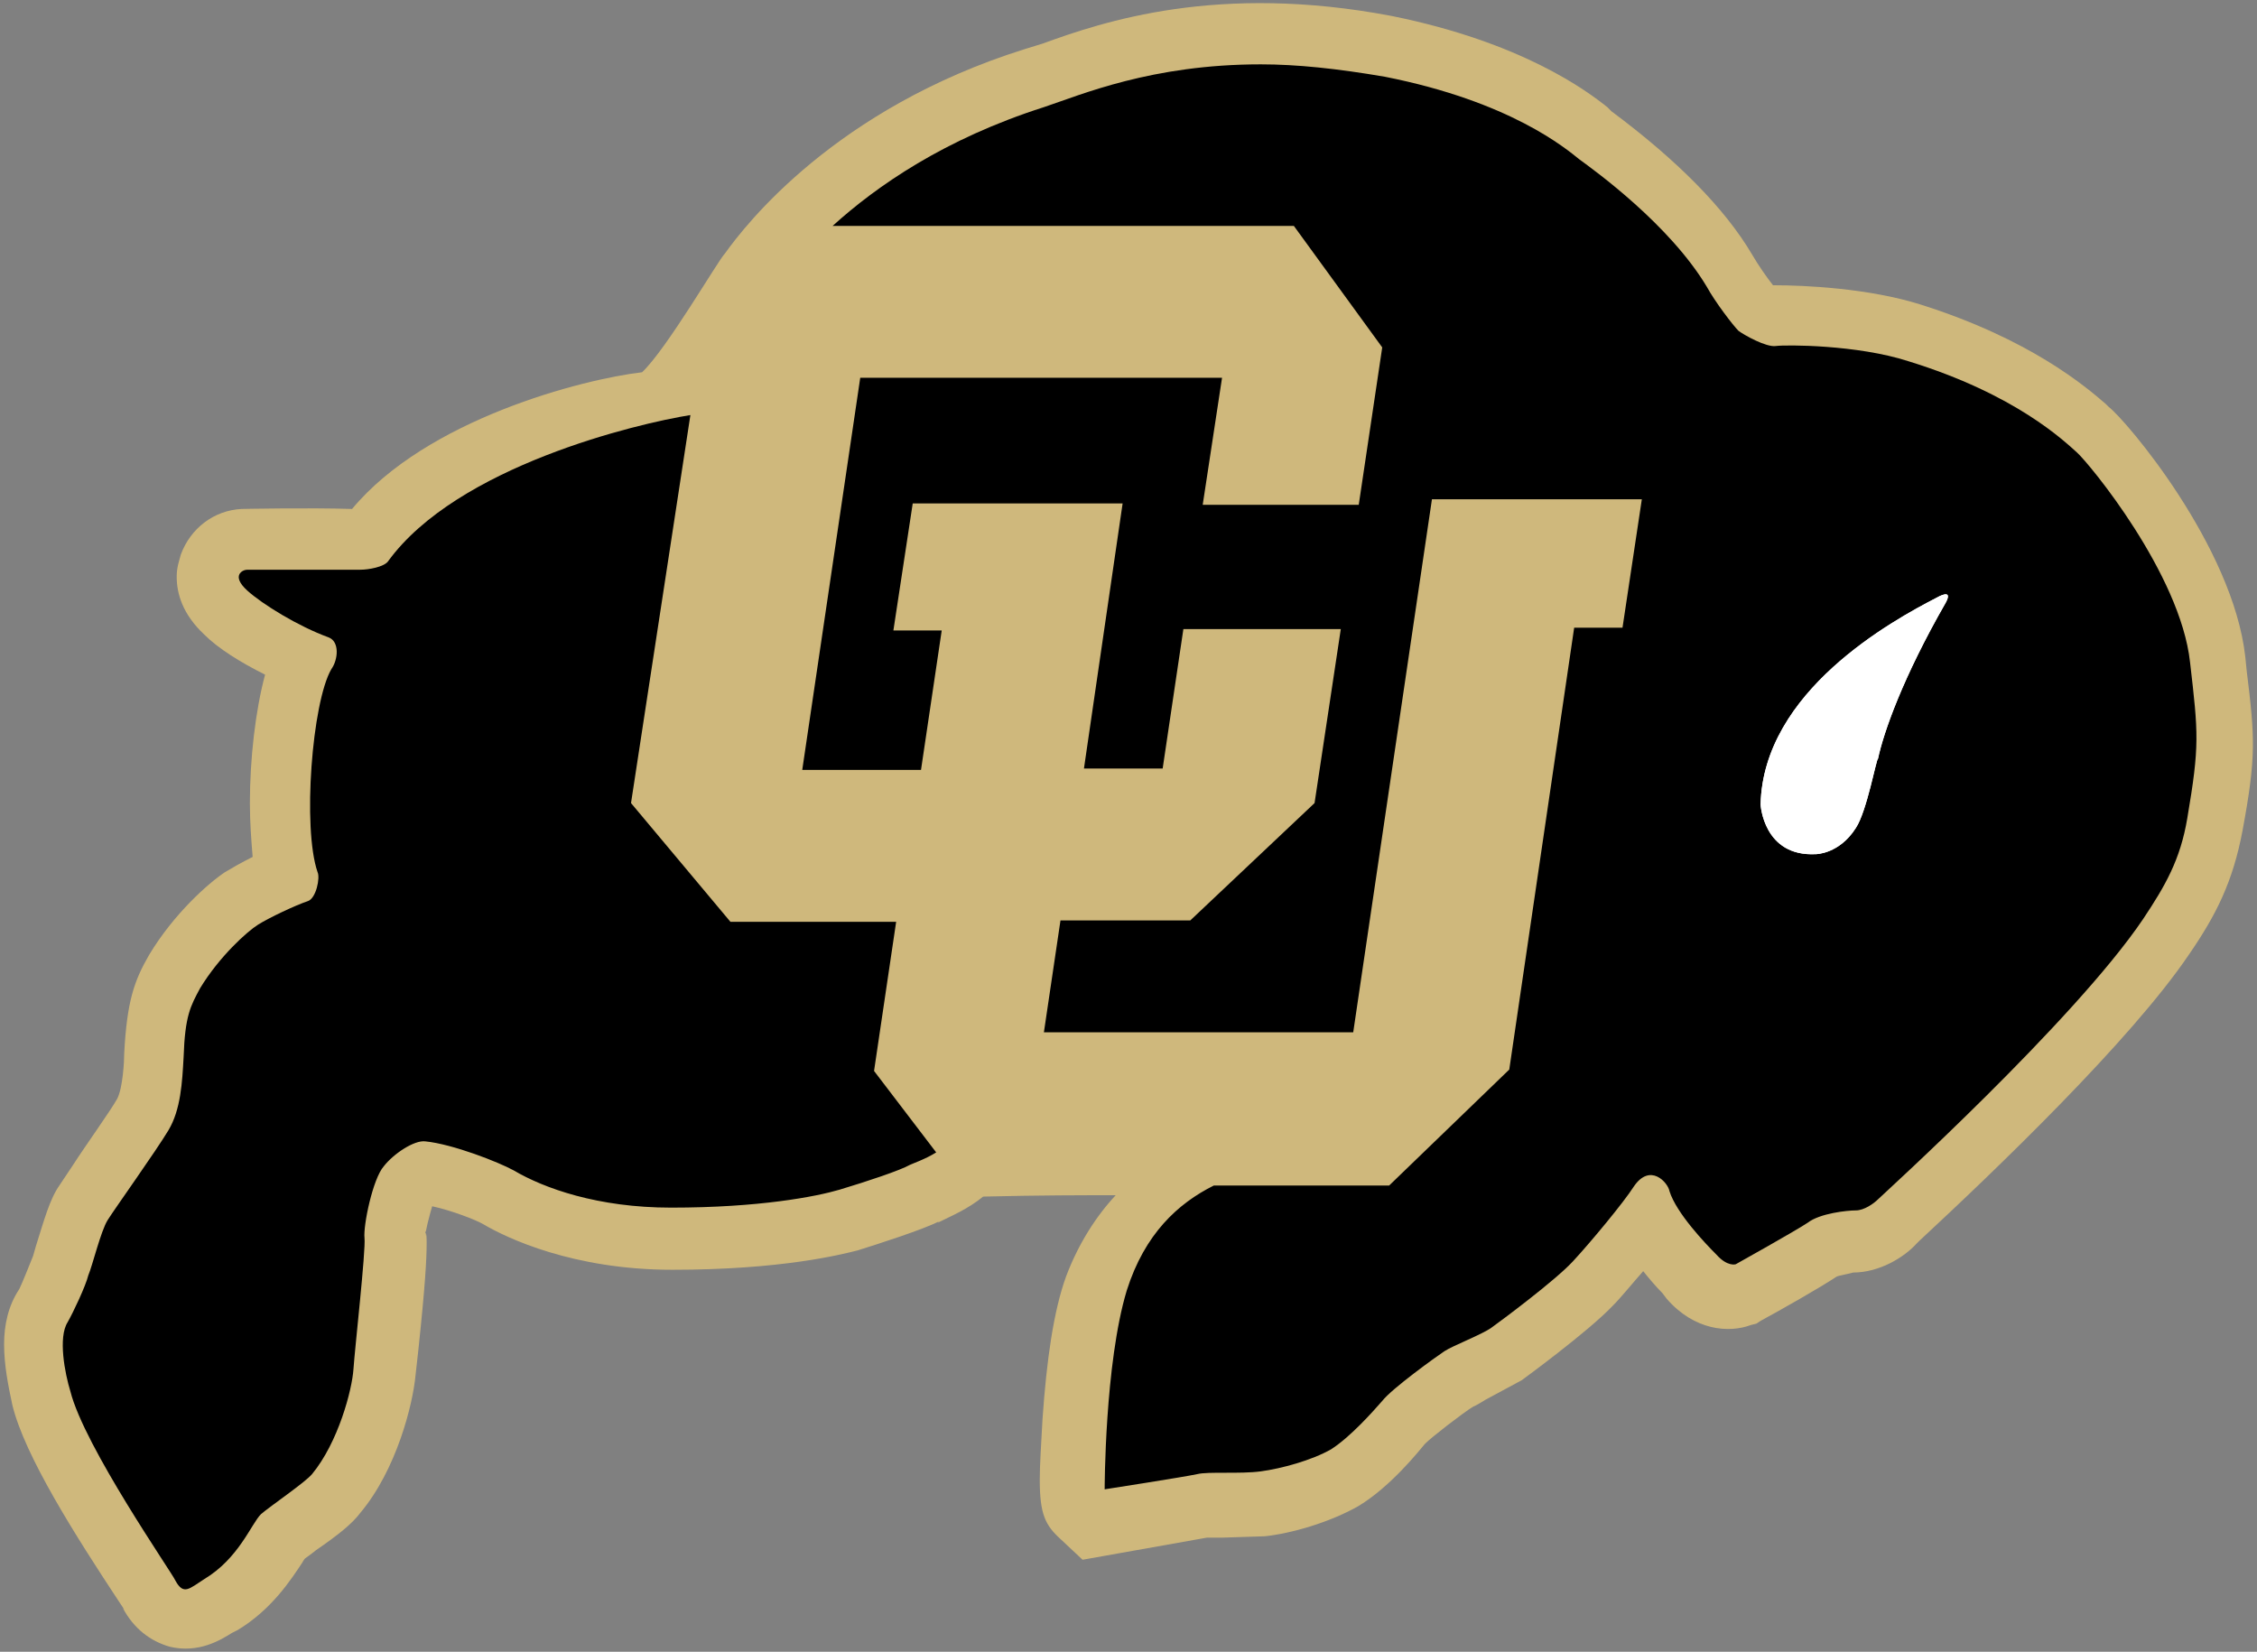 <?xml version="1.0" encoding="UTF-8" standalone="no"?><!-- Generator: Gravit.io --><svg xmlns="http://www.w3.org/2000/svg" xmlns:xlink="http://www.w3.org/1999/xlink" style="isolation:isolate" viewBox="0 0 552 404" width="552pt" height="404pt"><rect x="0" y="0" width="552" height="404" fill="#808080" stroke="none"/><defs><clipPath id="_clipPath_tzJ5TxWysdFx8XYR9CdpU10AvTuu6av5"><rect width="552" height="404"/></clipPath></defs><g clip-path="url(#_clipPath_tzJ5TxWysdFx8XYR9CdpU10AvTuu6av5)"><g><path d=" M 254.972 10.672 L 250.582 12.023 C 204.313 26.545 182.361 54.914 177.295 62.007 C 175.606 63.695 163.11 85.31 157.031 91.051 C 142.509 92.74 104.345 102.534 86.108 124.486 C 75.638 124.149 59.089 124.486 59.089 124.486 C 52.335 124.824 46.593 129.215 44.229 135.631 C 43.892 136.982 43.216 138.671 43.216 141.035 C 43.216 145.088 44.567 150.154 49.971 155.22 C 53.348 158.597 58.752 161.974 64.831 165.014 C 62.467 173.795 61.116 185.615 61.116 196.423 C 61.116 201.151 61.454 205.541 61.791 209.594 C 59.089 210.945 56.725 212.296 55.037 213.309 C 50.984 216.011 42.541 223.441 36.462 233.573 C 32.747 239.99 31.058 245.056 30.382 257.552 C 30.382 259.578 30.045 265.995 28.694 268.697 C 27.005 271.736 20.926 280.18 17.886 284.908 L 14.509 289.974 C 12.145 293.351 10.794 298.417 8.768 304.834 L 8.092 307.198 C 7.417 308.887 5.39 313.953 4.715 315.303 C 2.013 319.356 1 324.084 1 328.813 C 1 333.879 2.013 338.944 3.026 343.673 C 6.066 356.169 18.562 375.757 29.032 391.63 L 30.382 393.657 L 30.045 393.319 C 32.747 398.385 36.799 401.424 41.528 402.775 C 48.62 404.464 54.023 401.087 56.725 399.398 L 58.076 398.723 C 66.519 393.657 71.248 386.227 73.95 382.174 C 73.95 382.174 74.287 381.498 74.625 381.161 C 75.638 380.485 77.327 379.134 77.327 379.134 C 82.73 375.419 86.108 372.717 88.134 370.016 C 96.915 359.546 100.968 343.673 101.643 336.243 L 102.319 330.164 C 104.007 314.29 104.345 307.873 104.345 304.158 C 104.345 302.807 104.345 301.794 104.007 301.119 C 104.007 301.119 104.007 302.47 104.007 302.47 C 104.007 301.119 105.021 297.404 105.696 295.04 C 110.424 296.053 116.503 298.417 118.192 299.43 C 123.933 302.807 140.144 310.575 164.461 310.575 C 191.142 310.575 205.664 306.86 209.717 305.847 C 215.12 304.158 225.59 300.781 229.643 298.755 L 229.305 299.092 L 229.98 298.755 C 232.682 297.404 236.735 295.715 240.45 292.676 C 254.297 292.338 265.104 292.338 272.872 292.338 C 268.144 297.404 263.753 304.158 260.714 312.264 C 257.674 320.707 255.986 332.528 254.972 347.05 C 254.635 353.467 254.297 358.195 254.297 361.91 C 254.297 370.353 255.648 373.055 259.363 376.432 L 264.767 381.498 L 295.162 376.095 C 295.162 376.095 294.487 376.095 294.487 376.095 L 298.877 376.095 L 309.347 375.757 C 315.764 375.082 325.22 372.38 332.312 368.327 C 340.08 363.599 346.835 355.155 348.523 353.129 C 350.212 351.44 357.642 345.699 360.344 344.01 C 360.682 344.01 363.383 342.322 363.383 342.322 L 372.164 337.594 C 372.164 337.594 388.375 325.773 394.455 319.356 C 396.481 317.33 399.183 313.953 401.885 310.913 C 403.235 312.602 404.924 314.628 406.613 316.317 L 407.626 317.668 C 414.381 325.435 422.824 326.111 428.227 324.084 L 429.578 323.747 L 430.592 323.071 C 434.982 320.707 445.114 314.966 449.167 312.264 C 449.842 311.926 452.206 311.588 453.219 311.251 L 453.219 311.251 C 459.636 311.251 465.715 307.536 468.755 304.158 C 468.417 304.496 469.43 303.483 469.43 303.483 C 488.006 286.259 521.103 254.512 535.288 233.573 C 542.042 223.779 546.095 215.673 548.459 203.177 C 551.836 184.94 551.499 180.549 549.472 164.001 L 549.135 160.623 C 546.095 133.605 520.09 102.872 515.699 99.494 L 515.024 98.819 C 509.958 94.429 496.449 82.946 469.768 74.503 C 456.934 70.45 441.061 69.774 433.969 69.774 C 433.969 69.774 433.969 69.774 433.631 69.774 C 432.28 68.086 429.916 64.708 428.565 62.344 C 421.811 50.861 409.99 39.041 394.117 27.22 L 393.779 26.883 C 393.779 26.883 393.104 26.207 393.104 26.207 C 388.038 22.154 372.164 10.334 340.418 3.917 C 297.864 -4.188 269.832 5.268 254.972 10.672 Z " fill-rule="evenodd" fill="rgb(207,184,124)"/><path d=" M 308.334 15.738 C 281.653 15.738 264.429 23.168 255.31 26.207 C 230.994 33.975 214.445 45.458 203.638 55.252 L 316.439 55.252 L 338.054 84.972 L 332.312 123.473 L 294.149 123.473 L 298.877 92.402 L 210.392 92.402 L 196.207 188.317 L 225.252 188.317 L 230.318 154.207 L 218.498 154.207 L 223.226 123.136 L 274.561 123.136 L 265.104 187.98 L 284.355 187.98 L 289.421 153.869 L 327.922 153.869 L 321.505 196.423 L 291.109 225.13 L 259.363 225.13 L 255.31 252.486 L 330.961 252.486 L 350.212 122.122 L 401.547 122.122 L 396.819 153.531 L 384.998 153.531 L 369.125 261.604 L 339.742 289.974 L 296.851 289.974 C 288.07 294.364 279.964 301.794 275.574 315.641 C 270.17 333.541 270.17 364.274 270.17 364.274 C 270.17 364.274 289.758 361.235 292.798 360.559 C 295.5 359.884 303.268 360.559 308.334 359.884 C 313.4 359.208 320.83 357.182 325.558 354.48 C 330.286 351.44 335.69 345.361 338.054 342.659 C 340.418 339.62 351.225 331.852 353.252 330.501 C 355.278 329.15 362.37 326.448 364.734 324.76 C 367.098 323.071 380.27 313.277 384.66 308.549 C 389.051 303.821 397.156 294.026 399.52 290.311 C 403.573 284.232 407.964 289.298 408.301 291.325 C 409.99 296.728 417.082 304.158 419.784 306.86 C 422.486 309.9 424.512 309.224 424.512 309.224 C 424.512 309.224 439.035 301.119 442.074 299.092 C 445.114 296.728 451.868 296.053 453.895 296.053 C 455.921 296.053 458.285 294.364 459.299 293.351 C 460.312 292.338 507.256 249.784 524.143 224.792 C 529.546 216.687 533.261 210.27 534.95 200.138 C 537.989 182.238 537.652 179.536 535.625 161.974 C 533.261 140.36 510.971 113.341 507.932 110.64 C 504.892 107.938 493.071 96.455 466.729 88.349 C 454.233 84.297 436.671 84.297 434.307 84.634 C 431.942 84.972 426.539 81.933 425.188 80.919 C 423.837 79.568 419.446 73.827 417.42 70.112 C 408.301 54.914 390.064 41.743 386.349 39.041 C 382.972 36.339 369.463 24.856 338.729 18.777 C 326.909 16.751 317.115 15.738 308.334 15.738 L 308.334 15.738 Z  M 168.851 101.521 C 156.018 103.547 111.775 114.017 94.889 137.32 C 93.876 138.671 90.161 139.347 88.134 139.347 C 86.445 139.347 61.454 139.347 60.44 139.347 C 59.427 139.347 56.388 140.697 60.44 144.412 C 64.155 147.79 72.936 153.193 80.366 155.895 C 83.068 156.908 82.73 161.299 81.042 163.663 C 76.314 171.769 73.95 202.502 77.665 213.309 C 78.34 214.66 77.327 219.726 75.3 220.402 C 72.261 221.415 65.844 224.454 63.142 226.143 C 60.44 227.832 53.686 233.911 48.958 241.678 C 46.593 246.069 45.243 248.433 44.905 258.565 C 44.567 264.644 44.229 271.399 41.19 276.465 C 38.15 281.531 28.018 295.715 26.33 298.417 C 24.641 301.119 22.615 309.562 21.601 311.926 C 20.926 314.628 17.886 321.045 16.536 323.409 C 14.171 327.124 15.86 335.905 17.211 340.295 C 20.588 353.805 42.203 384.876 42.878 386.564 C 44.905 390.279 46.256 388.591 49.971 386.227 C 58.414 381.161 61.454 372.717 63.818 370.353 C 66.182 368.327 74.625 362.586 76.314 360.559 C 82.73 352.791 86.108 339.958 86.445 334.892 C 86.783 329.826 89.485 305.847 89.147 302.807 C 88.81 299.768 91.174 288.285 93.876 285.246 C 96.24 282.206 101.306 278.829 104.007 279.166 C 110.762 279.842 121.907 284.232 125.622 286.259 C 133.052 290.649 146.224 295.377 164.123 295.377 C 185.738 295.377 199.585 292.676 205.326 290.987 C 212.081 288.961 220.186 286.259 222.55 284.908 C 223.226 284.57 226.265 283.557 228.967 281.868 L 213.769 261.942 L 219.173 225.467 L 178.646 225.467 L 154.329 196.423 L 168.851 101.521 L 168.851 101.521 Z " fill-rule="evenodd" fill="rgb(0,0,0)"/><g><path d=" M 453.895 202.502 C 449.842 208.919 444.101 208.919 444.101 208.919 C 431.267 209.594 430.592 196.76 430.592 196.76 C 431.267 169.067 462.676 151.842 473.821 146.101 C 473.821 146.101 477.874 143.737 475.847 147.452 C 465.378 165.689 460.649 179.199 459.299 185.615 C 458.961 185.278 456.597 198.449 453.895 202.502 Z " fill="rgb(255,255,255)"/><path d=" M 453.895 202.502 C 449.842 208.919 444.101 208.919 444.101 208.919 C 431.267 209.594 430.592 196.76 430.592 196.76 C 431.267 169.067 462.676 151.842 473.821 146.101 C 473.821 146.101 477.874 143.737 475.847 147.452 C 465.378 165.689 460.649 179.199 459.299 185.615 C 458.961 185.278 456.597 198.449 453.895 202.502 Z " fill="rgb(255,255,255)"/></g></g></g></svg>